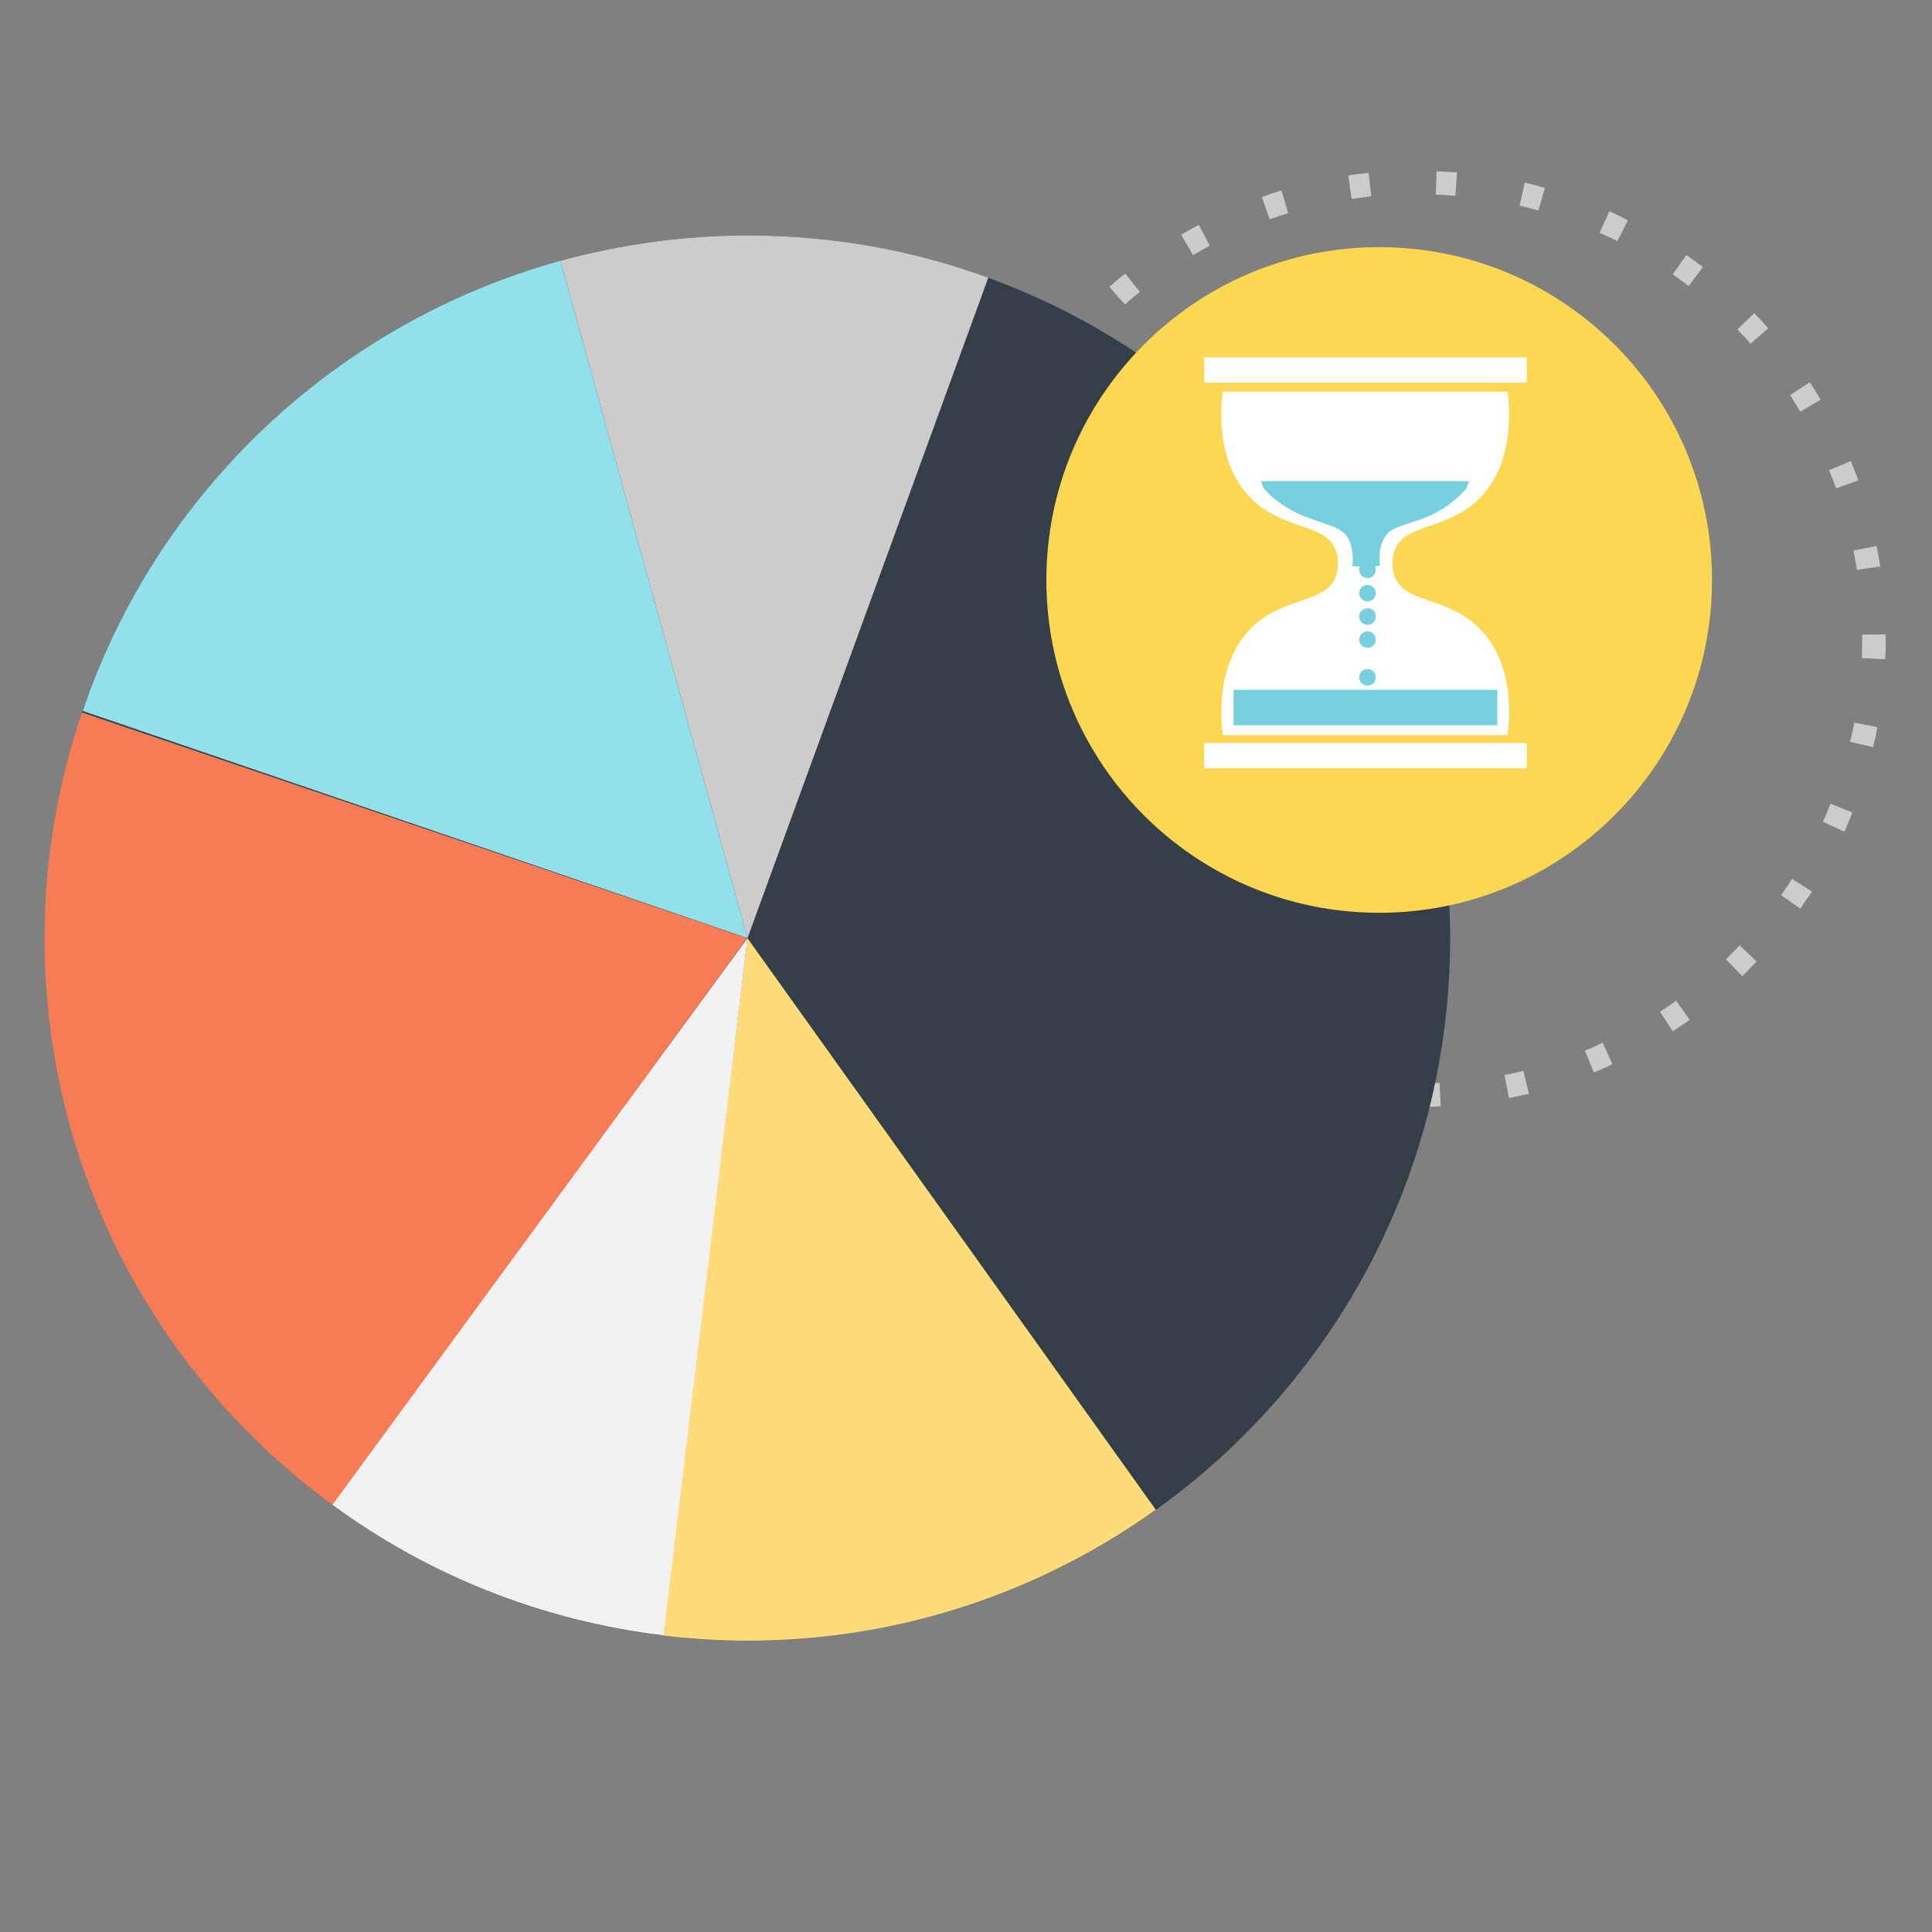 <?xml version="1.0" encoding="utf-8"?>
<!-- Generator: Adobe Illustrator 24.0.2, SVG Export Plug-In . SVG Version: 6.00 Build 0)  -->
<svg version="1.1" id="Layer_1" xmlns="http://www.w3.org/2000/svg" xmlns:xlink="http://www.w3.org/1999/xlink" width="150px" height="150px"
	 viewBox="0 0 512 512" enable-background="new 0 0 512 512" xml:space="preserve">
<rect x="0" y="0" width="512" height="512" fill="#808080" stroke="none"/>
<g>
	<g>
		<path fill="#CDCCCA" d="M376.4,293.3l-0.1-6.2c1.7,0,3.5-0.1,5.2-0.1l0.3,6.2C380.1,293.3,378.3,293.3,376.4,293.3z M358.4,292.1
			c-1.8-0.3-3.6-0.5-5.4-0.9l1.1-6.1c1.7,0.3,3.4,0.6,5.1,0.8L358.4,292.1z M399.9,291l-1.2-6.1c1.7-0.3,3.4-0.7,5-1.1l1.5,6.1
			C403.4,290.2,401.7,290.6,399.9,291z M335.4,286.6c-1.7-0.6-3.4-1.2-5.1-1.9l2.3-5.8c1.6,0.6,3.2,1.2,4.9,1.8L335.4,286.6z
			 M422.4,284.2l-2.4-5.8c1.6-0.6,3.2-1.3,4.7-2.1l2.6,5.7C425.8,282.8,424.1,283.5,422.4,284.2z M314,276.9
			c-1.6-0.9-3.1-1.8-4.7-2.8l3.3-5.3c1.5,0.9,2.9,1.8,4.4,2.7L314,276.9z M443.3,273.3l-3.4-5.2c1.5-0.9,2.9-1.9,4.3-2.9l3.6,5.1
			C446.3,271.3,444.8,272.3,443.3,273.3z M294.8,263.3c-1.4-1.2-2.7-2.4-4-3.6l4.3-4.5c1.3,1.2,2.5,2.3,3.8,3.5L294.8,263.3z
			 M461.7,258.7l-4.3-4.5c1.2-1.2,2.5-2.4,3.6-3.7l4.5,4.3C464.3,256.1,463,257.4,461.7,258.7z M278.4,246.3
			c-1.1-1.4-2.2-2.9-3.3-4.3l5.1-3.6c1,1.4,2.1,2.8,3.1,4.1L278.4,246.3z M477.1,240.8l-5.1-3.6c1-1.4,2-2.8,2.9-4.3l5.3,3.4
			C479.1,237.8,478.1,239.3,477.1,240.8z M265.6,226.5c-0.8-1.6-1.6-3.2-2.4-4.9l5.7-2.6c0.7,1.6,1.5,3.1,2.3,4.6L265.6,226.5z
			 M488.8,220.4l-5.7-2.6c0.7-1.6,1.4-3.2,2-4.8l5.8,2.3C490.3,217,489.5,218.7,488.8,220.4z M256.8,204.7c-0.5-1.7-1-3.5-1.4-5.3
			l6.1-1.5c0.4,1.7,0.9,3.3,1.4,5L256.8,204.7z M496.4,198l-6.1-1.4c0.4-1.7,0.8-3.4,1.1-5.1l6.1,1.2
			C497.2,194.5,496.8,196.3,496.4,198z M252.2,181.6c-0.2-1.8-0.3-3.6-0.4-5.4l6.2-0.4c0.1,1.7,0.2,3.5,0.4,5.2L252.2,181.6z
			 M499.6,174.7l-6.2-0.3c0.1-1.7,0.1-3.4,0.1-5.2v-1l6.2-0.1v1.2C499.8,171.1,499.7,172.9,499.6,174.7z M258.4,158.6l-6.2-0.6
			c0.2-1.8,0.4-3.6,0.6-5.4l6.2,0.8C258.7,155.2,258.5,156.9,258.4,158.6z M492.1,151c-0.3-1.7-0.6-3.4-0.9-5.1l6.1-1.2
			c0.4,1.8,0.7,3.6,1,5.4L492.1,151z M262.5,136.6l-6-1.7c0.5-1.7,1-3.5,1.6-5.2l5.9,2C263.5,133.3,262.9,135,262.5,136.6z
			 M486.6,129.4c-0.6-1.6-1.2-3.2-1.9-4.8l5.8-2.4c0.7,1.7,1.3,3.4,2,5.1L486.6,129.4z M270.7,115.8l-5.6-2.8
			c0.8-1.6,1.7-3.2,2.6-4.8l5.4,3.1C272.3,112.8,271.5,114.3,270.7,115.8z M477.1,109.1c-0.9-1.5-1.8-2.9-2.7-4.4l5.2-3.4
			c1,1.5,2,3.1,2.9,4.6L477.1,109.1z M282.7,96.9l-4.9-3.8c1.1-1.4,2.3-2.8,3.4-4.2l4.7,4.1C284.8,94.2,283.8,95.6,282.7,96.9z
			 M463.9,91.1c-1.1-1.3-2.3-2.6-3.5-3.8l4.5-4.3c1.3,1.3,2.5,2.6,3.7,4L463.9,91.1z M298.1,80.7L294,76c1.4-1.2,2.7-2.4,4.2-3.5
			l3.9,4.9C300.7,78.4,299.4,79.5,298.1,80.7z M447.5,75.8c-1.4-1.1-2.8-2.1-4.2-3.1l3.6-5.1c1.5,1,3,2.1,4.4,3.2L447.5,75.8z
			 M316.2,67.6l-3.2-5.4c1.6-0.9,3.1-1.8,4.7-2.6l2.9,5.5C319.2,65.9,317.7,66.7,316.2,67.6z M428.6,63.9c-1.5-0.8-3.1-1.5-4.7-2.2
			l2.6-5.7c1.7,0.7,3.3,1.5,4.9,2.4L428.6,63.9z M336.5,58.1l-2.1-5.9c1.7-0.6,3.4-1.2,5.2-1.7l1.8,6
			C339.7,57,338.1,57.6,336.5,58.1z M407.7,55.8c-1.7-0.5-3.3-0.9-5-1.3l1.4-6.1c1.8,0.4,3.5,0.9,5.3,1.4L407.7,55.8z M358.2,52.7
			l-0.9-6.2c1.8-0.3,3.6-0.5,5.4-0.7l0.7,6.2C361.6,52.3,359.9,52.5,358.2,52.7z M385.7,51.9c-1.7-0.1-3.4-0.3-5.2-0.3l0.2-6.2
			c1.8,0.1,3.6,0.2,5.4,0.3L385.7,51.9z"/>
	</g>
</g>
<g>
	<g>
		<path fill="#353F49" d="M384.3,248.6c0,102.8-83.4,186.2-186.2,186.2c-102.8,0-186.2-83.4-186.2-186.2
			c0-102.8,83.4-186.2,186.2-186.2C300.9,62.4,384.3,145.7,384.3,248.6z"/>
	</g>
</g>
<g>
	<g>
		<g>
			<path fill="#CDCCCA" d="M261.9,73.6c-19.9-7.3-41.4-11.2-63.8-11.2c-17.2,0-33.8,2.4-49.6,6.7l49.6,179.5L261.9,73.6z"/>
		</g>
	</g>
	<g>
		<g>
			<path fill="#92E0EA" d="M148.5,69.1C89.1,85.5,41.6,130.5,21.9,188.4l176.2,60.2L148.5,69.1z"/>
		</g>
	</g>
	<g>
		<g>
			<path fill="#F77B55" d="M21.7,188.8c-6.4,18.8-9.9,38.8-9.9,59.8c0,61.8,30.1,116.5,76.5,150.4l109.7-150.4L21.7,188.8z"/>
		</g>
	</g>
	<g>
		<g>
			<path fill="#FFDB7A" d="M175.4,433.4c7.4,0.9,15,1.4,22.7,1.4c40.4,0,77.7-12.9,108.2-34.7L198.1,248.6L175.4,433.4z"/>
		</g>
	</g>
	<g>
		<g>
			<path fill="#353F49" d="M306.4,400c13.8-9.9,26.2-21.6,36.8-34.9L198.1,248.6L306.4,400z"/>
		</g>
	</g>
</g>
<g>
	<g>
		<path fill="#FCD751" d="M453.7,153.7c0,48.7-39.5,88.2-88.2,88.2c-48.7,0-88.2-39.5-88.2-88.2c0-48.7,39.5-88.2,88.2-88.2
			C414.3,65.5,453.7,105,453.7,153.7z"/>
	</g>
</g>
<g>
	<g>
		<path fill="#FFFFFF" d="M373.2,156.9c-3.5-2-4.2-5.3-4.2-7.6c0-2.3,0.7-5.6,4.2-7.6c5.6-3.2,16-3.6,22.3-14
			c6.4-10.4,4-23.9,4-23.9h-31.1h-13.2h-31.1c0,0-2.4,13.6,4,23.9c6.4,10.4,16.8,10.8,22.3,14c3.4,2,4.2,5.3,4.2,7.6
			c0,2.3-0.7,5.6-4.2,7.6c-5.6,3.2-16,3.6-22.3,14c-6.4,10.4-4,23.9-4,23.9h31.1h13.2h31.1c0,0,2.4-13.6-4-23.9
			C389.1,160.5,378.8,160.1,373.2,156.9z"/>
	</g>
</g>
<g>
	<g>
		<rect x="326.9" y="182.8" fill="#77D0DE" width="69.9" height="9.4"/>
	</g>
</g>
<g>
	<g>
		<rect x="319.1" y="94.7" fill="#FFFFFF" width="85.5" height="6.7"/>
	</g>
</g>
<g>
	<g>
		<rect x="319.1" y="196.9" fill="#FFFFFF" width="85.5" height="6.7"/>
	</g>
</g>
<g>
	<g>
		<path fill="#77D0DE" d="M364.6,151c0,1.2-1,2.2-2.2,2.2c-1.2,0-2.2-1-2.2-2.2c0-1.2,1-2.2,2.2-2.2
			C363.6,148.8,364.6,149.8,364.6,151z"/>
	</g>
</g>
<g>
	<g>
		<path fill="#77D0DE" d="M364.6,157.2c0,1.2-1,2.2-2.2,2.2c-1.2,0-2.2-1-2.2-2.2c0-1.2,1-2.2,2.2-2.2
			C363.6,155,364.6,156,364.6,157.2z"/>
	</g>
</g>
<g>
	<g>
		<path fill="#77D0DE" d="M364.6,163.4c0,1.2-1,2.2-2.2,2.2c-1.2,0-2.2-1-2.2-2.2c0-1.2,1-2.2,2.2-2.2
			C363.6,161.1,364.6,162.1,364.6,163.4z"/>
	</g>
</g>
<g>
	<g>
		<path fill="#77D0DE" d="M364.6,169.5c0,1.2-1,2.2-2.2,2.2c-1.2,0-2.2-1-2.2-2.2c0-1.2,1-2.2,2.2-2.2
			C363.6,167.3,364.6,168.3,364.6,169.5z"/>
	</g>
</g>
<g>
	<g>
		<path fill="#77D0DE" d="M364.6,179.5c0,1.2-1,2.2-2.2,2.2c-1.2,0-2.2-1-2.2-2.2c0-1.2,1-2.2,2.2-2.2
			C363.6,177.3,364.6,178.3,364.6,179.5z"/>
	</g>
</g>
<g>
	<g>
		<path fill="#77D0DE" d="M388.3,129.8c0.6-0.6,0.7-1.5,1-2.3h-55.1c0.3,0.8,0.4,1.7,1,2.3c7.4,7.9,16.3,8.2,20.3,10.9
			c2.5,1.7,3,5.3,3,7.2c0,0.5,0,1.3-0.2,2.1c1.1,0.1,2.3,0.2,3.5,0.2c1.3,0,2.6-0.1,3.9-0.3c-0.1-0.9-0.1-1.6-0.1-2.1
			c0-1.9,0.5-5.5,3-7.2C372.8,138.1,380.8,138.1,388.3,129.8z"/>
	</g>
</g>
<g>
	<path fill="#F2F2F2" d="M198.1,248.6l-110,150.2c25.2,18.5,55.2,30.7,87.7,34.6L198.1,248.6z"/>
</g>
</svg>
